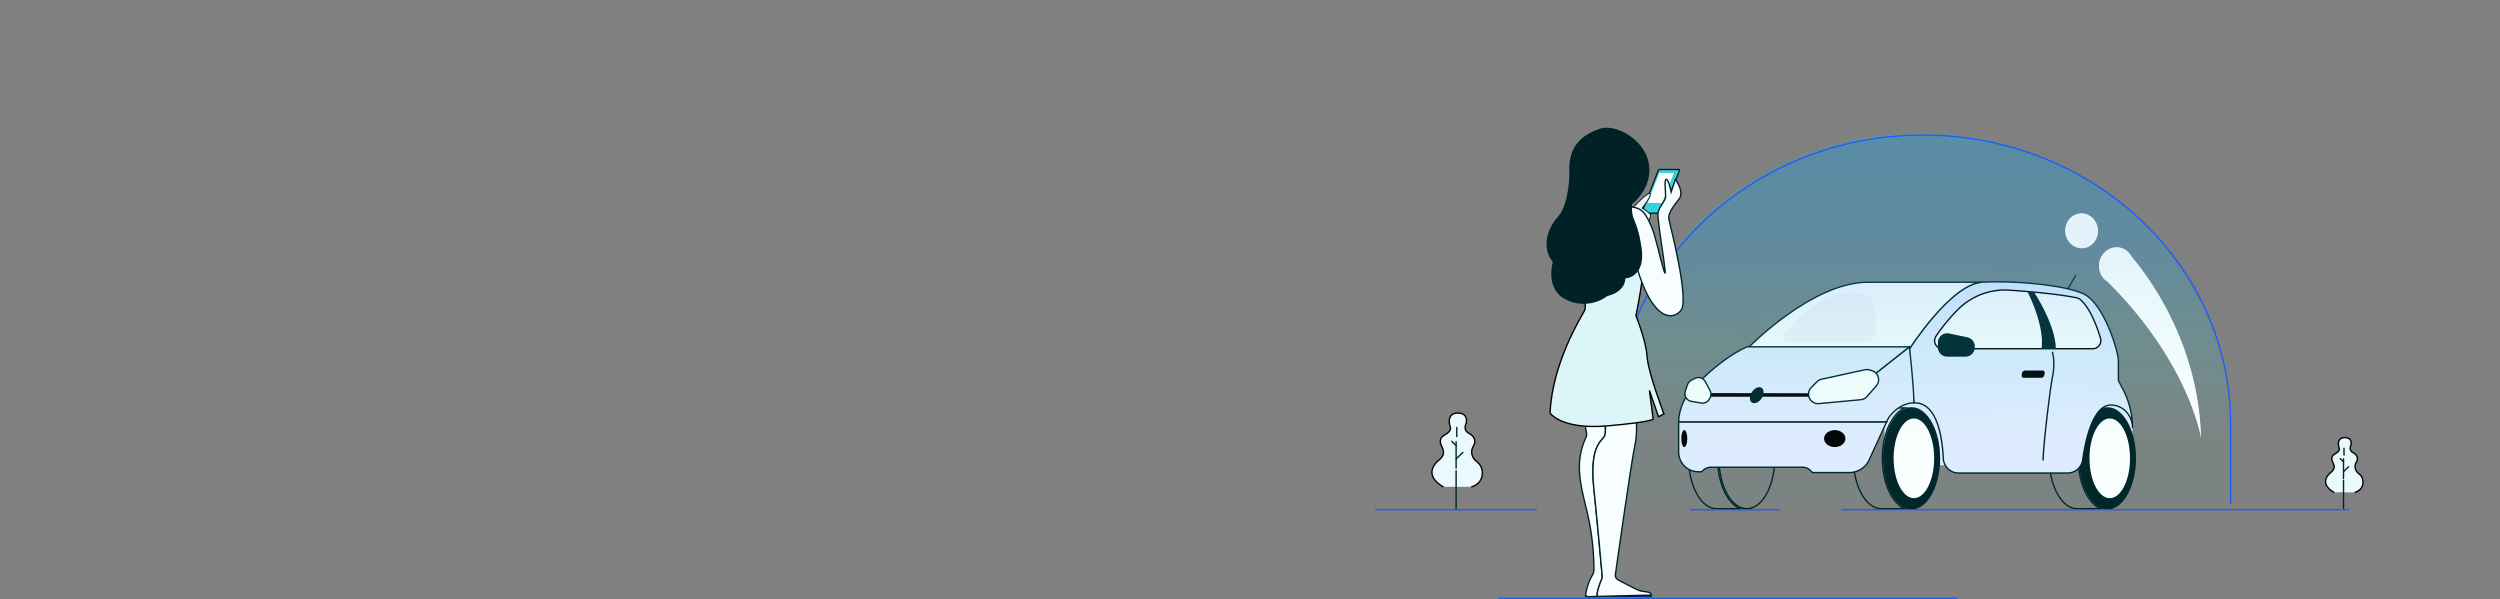 <svg xmlns="http://www.w3.org/2000/svg" xmlns:xlink="http://www.w3.org/1999/xlink" width="1801" height="431.5" viewBox="0 0 1801 431.5">
  <rect x="0" y="0" width="1801" height="431.5" fill="#808080" stroke="none"/>
  <defs>
    <linearGradient id="linear-gradient" x1="0.482" y1="0.031" x2="0.485" y2="0.774" gradientUnits="objectBoundingBox">
      <stop offset="0" stop-color="#00bede" stop-opacity="0.988"/>
      <stop offset="1" stop-color="#35e1ca" stop-opacity="0.11"/>
    </linearGradient>
    <linearGradient id="linear-gradient-2" x1="0.518" y1="1.921" x2="0.482" y2="-1.337" gradientUnits="objectBoundingBox">
      <stop offset="0" stop-color="#0060ff"/>
      <stop offset="1" stop-color="#84b2ff"/>
    </linearGradient>
    <linearGradient id="linear-gradient-3" x1="0.484" y1="0.294" x2="0.486" y2="0.815" gradientUnits="objectBoundingBox">
      <stop offset="0" stop-color="#238bea"/>
      <stop offset="0.732" stop-color="#1fd3d2" stop-opacity="0.4"/>
      <stop offset="1" stop-color="#35d3e1" stop-opacity="0.141"/>
    </linearGradient>
  </defs>
  <g id="Group_12177" data-name="Group 12177" transform="translate(-60 -316)">
    <rect id="Rectangle_2519" data-name="Rectangle 2519" width="1801" height="431" transform="translate(60 316)" fill="none"/>
    <g id="Group_3654" data-name="Group 3654" transform="translate(-7.143 -96.702)">
      <g id="Group_3652" data-name="Group 3652" transform="translate(1058.143 504.702)">
        <g id="Group_1412" data-name="Group 1412" transform="translate(495.943 60.939)">
          <ellipse id="Ellipse_13" data-name="Ellipse 13" cx="11.793" cy="12.547" rx="11.793" ry="12.547" transform="matrix(0.998, -0.069, 0.069, 0.998, 0, 1.623)" fill="#fff"/>
          <path id="Union_4" data-name="Union 4" d="M79.47,122.463l-.072.12s-.168-.115-.487-.343a12.726,12.726,0,0,1-4.9-3.737C58.618,106.159,14.562,65.949,0,0,0,0,18.517,51.269,87.449,97.39a12.547,12.547,0,0,1,4.688,3.078l.285.183-.044.073a13.728,13.728,0,0,1,3.532,8.347c.5,7.311-4.658,13.623-11.529,14.1-.274.019-.548.028-.819.028A11.792,11.792,0,0,1,79.47,122.463Z" transform="translate(98.621 162.29) rotate(-169)" fill="#fff" stroke="rgba(0,0,0,0)" stroke-miterlimit="10" stroke-width="1"/>
        </g>
        <path id="Path_552" data-name="Path 552" d="M1097.174,346.344v-57.6c0-115.841,99.26-209.748,221.7-209.748s221.7,93.908,221.7,209.748v57.6" transform="translate(-926.952 -75.269)" opacity="0.2" fill="url(#linear-gradient)"/>
        <path id="Path_527" data-name="Path 527" d="M1526.539,367.057H1347.814V311.344h157.547l14.7,11.946a17.541,17.541,0,0,1,6.477,13.612Z" transform="translate(-981.271 -123.868)" fill="#e2edff"/>
        <g id="Path_529" data-name="Path 529" transform="translate(-974.593 -127.918)" fill="none">
          <path d="M1340.109,366.083c0-20.334,9.218-36.818,20.591-36.818h-21.844c-11.372,0-20.591,16.484-20.591,36.818s9.219,36.817,20.591,36.817H1360.7C1349.327,402.9,1340.109,386.417,1340.109,366.083Z" stroke="none"/>
          <path d="M 1353.692 401.9 C 1350.535 400.03 1347.658 396.881 1345.267 392.605 C 1341.296 385.505 1339.109 376.086 1339.109 366.083 C 1339.109 356.08 1341.296 346.661 1345.267 339.561 C 1347.659 335.284 1350.535 332.136 1353.692 330.265 L 1338.856 330.265 C 1336.299 330.265 1333.805 331.17 1331.444 332.956 C 1329.103 334.726 1326.992 337.277 1325.169 340.537 C 1323.323 343.837 1321.872 347.688 1320.856 351.982 C 1319.8 356.446 1319.265 361.19 1319.265 366.083 C 1319.265 370.976 1319.8 375.72 1320.856 380.184 C 1321.872 384.478 1323.323 388.329 1325.169 391.629 C 1326.992 394.889 1329.103 397.439 1331.444 399.21 C 1333.805 400.995 1336.299 401.9 1338.856 401.9 L 1353.692 401.9 M 1360.7 402.9 L 1338.856 402.9 C 1327.484 402.9 1318.265 386.417 1318.265 366.083 C 1318.265 345.749 1327.484 329.265 1338.856 329.265 L 1360.7 329.265 C 1349.327 329.265 1340.109 345.749 1340.109 366.083 C 1340.109 386.417 1349.327 402.9 1360.7 402.9 Z" stroke="none" fill="#002226"/>
        </g>
        <ellipse id="Ellipse_8" data-name="Ellipse 8" cx="20.591" cy="36.818" rx="20.591" ry="36.818" transform="translate(365.516 201.347)" fill="#002226"/>
        <ellipse id="Ellipse_9" data-name="Ellipse 9" cx="14.599" cy="28.71" rx="14.599" ry="28.71" transform="translate(373.165 209.455)" fill="#fff"/>
        <g id="Path_530" data-name="Path 530" transform="translate(-939.939 -127.918)" fill="none">
          <path d="M1186.768,366.083c0-20.334,9.22-36.818,20.591-36.818h-21.843c-11.373,0-20.592,16.484-20.592,36.818s9.219,36.817,20.592,36.817h21.843C1195.988,402.9,1186.768,386.417,1186.768,366.083Z" stroke="none"/>
          <path d="M 1200.352 401.9 C 1197.195 400.03 1194.318 396.881 1191.926 392.605 C 1187.955 385.505 1185.768 376.086 1185.768 366.083 C 1185.768 356.081 1187.955 346.661 1191.926 339.561 C 1194.318 335.284 1197.194 332.136 1200.352 330.265 L 1185.516 330.265 C 1182.959 330.265 1180.465 331.17 1178.104 332.956 C 1175.763 334.726 1173.651 337.277 1171.828 340.537 C 1169.982 343.837 1168.531 347.688 1167.515 351.982 C 1166.459 356.446 1165.924 361.19 1165.924 366.083 C 1165.924 370.976 1166.459 375.72 1167.515 380.184 C 1168.531 384.478 1169.982 388.329 1171.828 391.629 C 1173.651 394.889 1175.763 397.439 1178.104 399.21 C 1180.465 400.995 1182.959 401.9 1185.516 401.9 L 1200.352 401.9 M 1207.359 402.9 L 1185.516 402.9 C 1174.143 402.9 1164.924 386.417 1164.924 366.083 C 1164.924 345.749 1174.143 329.265 1185.516 329.265 L 1207.359 329.265 C 1195.988 329.265 1186.768 345.749 1186.768 366.083 C 1186.768 386.417 1195.988 402.9 1207.359 402.9 Z" stroke="none" fill="#002226"/>
        </g>
        <g id="Ellipse_10" data-name="Ellipse 10" transform="translate(246.828 201.347)" fill="none" stroke="#002226" stroke-width="1">
          <ellipse cx="20.591" cy="36.818" rx="20.591" ry="36.818" stroke="none"/>
          <ellipse cx="20.591" cy="36.818" rx="20.091" ry="36.318" fill="none"/>
        </g>
        <g id="Path_531" data-name="Path 531" transform="translate(-1015.792 -127.918)" fill="none">
          <path d="M1522.415,366.083c0-20.334,9.219-36.818,20.592-36.818h-21.844c-11.372,0-20.592,16.484-20.592,36.818s9.219,36.817,20.592,36.817h21.844C1531.634,402.9,1522.415,386.417,1522.415,366.083Z" stroke="none"/>
          <path d="M 1535.999 401.9 C 1532.842 400.03 1529.965 396.881 1527.573 392.605 C 1523.602 385.505 1521.415 376.086 1521.415 366.083 C 1521.415 356.081 1523.602 346.661 1527.573 339.561 C 1529.965 335.284 1532.841 332.136 1535.999 330.265 L 1521.163 330.265 C 1518.605 330.265 1516.112 331.17 1513.751 332.956 C 1511.41 334.726 1509.298 337.277 1507.475 340.537 C 1505.629 343.837 1504.178 347.688 1503.162 351.982 C 1502.107 356.446 1501.571 361.19 1501.571 366.083 C 1501.571 370.976 1502.107 375.72 1503.162 380.184 C 1504.178 384.478 1505.629 388.329 1507.475 391.629 C 1509.298 394.889 1511.41 397.439 1513.751 399.21 C 1516.112 400.995 1518.605 401.9 1521.163 401.9 L 1535.999 401.9 M 1543.007 402.9 L 1521.163 402.9 C 1509.79 402.9 1500.571 386.417 1500.571 366.083 C 1500.571 345.749 1509.79 329.265 1521.163 329.265 L 1543.007 329.265 C 1531.634 329.265 1522.415 345.749 1522.415 366.083 C 1522.415 386.417 1531.634 402.9 1543.007 402.9 Z" stroke="none" fill="#002226"/>
        </g>
        <ellipse id="Ellipse_11" data-name="Ellipse 11" cx="20.591" cy="36.818" rx="20.591" ry="36.818" transform="translate(506.623 201.347)" fill="#002226"/>
        <ellipse id="Ellipse_12" data-name="Ellipse 12" cx="14.599" cy="28.71" rx="14.599" ry="28.71" transform="translate(514.272 209.455)" fill="#fff"/>
        <path id="Path_532" data-name="Path 532" d="M1279.172,379.441h-26.413l-1.476-1.475a8.118,8.118,0,0,0-5.74-2.378h-66.021a8.118,8.118,0,0,0-5.74,2.378l-.9.9h-2.409a14.182,14.182,0,0,1-14.181-14.181V342.908h149.836l-11.938,25.917A15.935,15.935,0,0,1,1279.172,379.441Z" transform="translate(-937.99 -131.001)" fill="url(#linear-gradient-2)"/>
        <path id="Path_533" data-name="Path 533" d="M1279.172,379.441h-26.413l-1.476-1.475a8.118,8.118,0,0,0-5.74-2.378h-66.021a8.118,8.118,0,0,0-5.74,2.378l-.9.9h-2.409a14.182,14.182,0,0,1-14.181-14.181V342.908h149.836l-11.938,25.917A15.935,15.935,0,0,1,1279.172,379.441Z" transform="translate(-937.99 -131.001)" fill="#e2edff" stroke="#002226" stroke-width="1"/>
        <path id="Path_534" data-name="Path 534" d="M1516.4,219.315a.507.507,0,0,1-.259-.07.513.513,0,0,1-.184-.7l7.192-12.329a.514.514,0,1,1,.887.518l-7.192,12.329A.513.513,0,0,1,1516.4,219.315Z" transform="translate(-1019.254 -100.052)" fill="#1a2e35"/>
        <path id="Path_535" data-name="Path 535" d="M1521.6,281.689V267.675c0-7.364-10.706-42.127-25.432-48.634s-50.347-9.418-72.781-8.22-52.36,48.12-52.36,48.12l3.152,38.761c4.558,0,19.188.227,21.319,40.154a10.979,10.979,0,0,0,10.947,10.419H1485a10.956,10.956,0,0,0,10.853-9.417c2.014-14.229,7.417-39.566,20.348-39.566,9.077,0,15.584,7.769,15.584,16.674h0a60.372,60.372,0,0,0-6.931-28.086Z" transform="translate(-986.516 -99.506)" fill="#e2edff" stroke="#002226" stroke-width="1"/>
        <path id="Path_536" data-name="Path 536" d="M1307.024,210.9c-40.871,0-87.164,48.12-87.164,48.12h117s29.927-46.921,52.36-48.12Z" transform="translate(-952.355 -99.583)" fill="#fff" stroke="#002226" stroke-width="1"/>
        <path id="Path_538" data-name="Path 538" d="M1322.5,273.068l-43.224,34.107-116.3-.371s-6.679,9.7-6.679,20.321h149.836c2.454-6.507,11.06-13.7,19.622-13.7C1325.753,301.324,1322.5,273.068,1322.5,273.068Z" transform="translate(-937.99 -115.218)" fill="#e2edff" stroke="#002226" stroke-width="1"/>
        <path id="Path_540" data-name="Path 540" d="M1164.924,306.8s20.431-23.8,42.521-33.736h117l-43.224,34.107Z" transform="translate(-939.94 -115.218)" fill="#e2edff" stroke="#002226" stroke-width="1"/>
        <rect id="Rectangle_2164" data-name="Rectangle 2164" width="76.719" height="2.226" transform="translate(238.736 191.586)"/>
        <path id="Path_541" data-name="Path 541" d="M1279.175,307.126,1283.3,303a6.817,6.817,0,0,1,3.372-1.842l31.045-6.761a6.815,6.815,0,0,1,3.3.1l1.66.467a6.823,6.823,0,0,1,3.287,11.06l-6.674,7.626a6.818,6.818,0,0,1-4.5,2.3l-30.156,2.793a6.821,6.821,0,0,1-5.444-1.959h0A6.821,6.821,0,0,1,1279.175,307.126Z" transform="translate(-965.307 -120.003)" fill="#fff" stroke="#002226" stroke-width="1"/>
        <path id="Path_542" data-name="Path 542" d="M1180.208,310.985l-3.409-6.357a5.6,5.6,0,0,0-2.058-2.158h0a5.6,5.6,0,0,0-5.484-.156l-2.578,1.351a5.6,5.6,0,0,0-2.705,3.163l-1.579,4.653a5.605,5.605,0,0,0,4.354,7.324l7.1,1.226a5.6,5.6,0,0,0,5.888-2.865l.472-.875A5.6,5.6,0,0,0,1180.208,310.985Z" transform="translate(-939.3 -121.682)" fill="#fff" stroke="#002226" stroke-width="1"/>
        <path id="Path_543" data-name="Path 543" d="M1400.226,262.488H1508.4a5.878,5.878,0,0,0,5.628-7.572c-2.46-8.228-7.2-21.073-14.291-27.629a5.924,5.924,0,0,0-2.807-1.436c-12.75-2.7-33.25-4.5-48.458-5.547a47.812,47.812,0,0,0-37.406,14.214,131.224,131.224,0,0,0-15.6,19.041A5.742,5.742,0,0,0,1400.226,262.488Z" transform="translate(-991.818 -103.268)" fill="#fff" stroke="#000" stroke-width="1"/>
        <path id="Path_544" data-name="Path 544" d="M1307.03,356.686c0,3.373-3.45,6.108-7.706,6.108s-7.706-2.735-7.706-6.108,3.449-6.108,7.706-6.108S1307.03,353.313,1307.03,356.686Z" transform="translate(-968.571 -132.734)"/>
        <path id="Path_545" data-name="Path 545" d="M1229.348,310.629c2.529,0,3.763,2.586,2.756,5.777s-3.872,5.776-6.4,5.776-3.762-2.586-2.756-5.776S1226.819,310.629,1229.348,310.629Z" transform="translate(-952.973 -123.706)" fill="#002226"/>
        <path id="Path_546" data-name="Path 546" d="M1163.061,356.686c0,3.373-.971,6.108-2.169,6.108s-2.169-2.735-2.169-6.108.97-6.108,2.169-6.108S1163.061,353.313,1163.061,356.686Z" transform="translate(-938.538 -132.734)"/>
        <path id="Path_547" data-name="Path 547" d="M1397.594,270.611v-3.462a6.686,6.686,0,0,1,8.05-6.545l13.171,2.746a6.686,6.686,0,0,1,5.321,6.545v.716a6.685,6.685,0,0,1-6.685,6.686H1404.28A6.686,6.686,0,0,1,1397.594,270.611Z" transform="translate(-992.521 -112.369)" fill="#002226"/>
        <path id="Path_548" data-name="Path 548" d="M1485.727,222.059s-1.757-.176-4.823-.447c13.549,27.755,10.095,41.2,10.095,41.2h10.332C1501.436,245.914,1485.727,222.059,1485.727,222.059Z" transform="translate(-1011.348 -103.59)" fill="#002226"/>
        <path id="Path_549" data-name="Path 549" d="M1320.313,250.668a8.815,8.815,0,0,1-8.772,7.968h-53.246c-3.886,0-5.293-4.33-2.482-7.564a151,151,0,0,1,16.5-16.109c10.025-8.441,22.478-12.832,34.12-12.023,1.418.1,2.892.207,4.405.323a8.823,8.823,0,0,1,7.946,6.956A67.076,67.076,0,0,1,1320.313,250.668Z" transform="translate(-960.146 -103.868)" fill="#edf0f5" opacity="0.51"/>
        <path id="Path_550" data-name="Path 550" d="M1495.383,356.1a.514.514,0,0,1-.514-.514c0-10.4,5.3-53.271,6.69-59.7,1.349-6.237,1.352-13.195.01-17.727a.514.514,0,0,1,.985-.291c1.388,4.683,1.392,11.842.009,18.235-1.385,6.409-6.666,49.127-6.666,59.485A.514.514,0,0,1,1495.383,356.1Z" transform="translate(-1014.504 -116.218)" fill="#002226"/>
        <path id="Path_551" data-name="Path 551" d="M1489.648,300.371h-12.529a1.552,1.552,0,0,1-1.563-1.9l.257-1.456a2.373,2.373,0,0,1,2.234-1.9h12.529a1.552,1.552,0,0,1,1.562,1.9l-.257,1.456A2.372,2.372,0,0,1,1489.648,300.371Z" transform="translate(-1010.132 -120.201)"/>
        <path id="Path_553" data-name="Path 553" d="M1097.174,344.452V287.265c0-115.021,99.26-208.265,221.7-208.265s221.7,93.244,221.7,208.265v57.188" transform="translate(-924.629 -73.684)" fill="none" stroke="#195dff" stroke-linecap="round" stroke-miterlimit="10" stroke-width="1"/>
        <line id="Line_61" data-name="Line 61" x2="365.48" transform="translate(335.83 275.213)" fill="none" stroke="#195dff" stroke-linecap="round" stroke-miterlimit="10" stroke-width="1"/>
        <line id="Line_194" data-name="Line 194" x2="115.83" transform="translate(0 275.213)" fill="none" stroke="#195dff" stroke-linecap="round" stroke-miterlimit="10" stroke-width="1"/>
        <line id="Line_195" data-name="Line 195" x2="63.801" transform="translate(226.891 275.213)" fill="none" stroke="#195dff" stroke-linecap="round" stroke-miterlimit="10" stroke-width="1"/>
        <path id="Path_562" data-name="Path 562" d="M1116.814,503.155h-14.2a10.139,10.139,0,0,1,6.716-2.379.673.673,0,0,0,.658-.687.664.664,0,0,0-.687-.658c-5.254.114-7.808,2.8-8.537,3.723H1069.49a.673.673,0,0,0,0,1.345h47.324a.673.673,0,1,0,0-1.345Z" transform="translate(-918.221 -166.374)" fill="#0e215c"/>
        <path id="Path_990" data-name="Path 990" d="M1097.174,346.344v-57.6c0-115.841,99.26-209.748,221.7-209.748s221.7,93.908,221.7,209.748v57.6" transform="translate(-924.629 -72.945)" opacity="0.2" fill="url(#linear-gradient-3)"/>
        <path id="Path_554" data-name="Path 554" d="M1136.692,139.549h-14.23a.469.469,0,0,1-.436-.64l12.043-30.593a.47.47,0,0,1,.436-.3h14.231a.468.468,0,0,1,.436.639l-12.044,30.593A.467.467,0,0,1,1136.692,139.549Z" transform="translate(-930.238 -77.919)" fill="#35d3e1" stroke="#002226" stroke-width="1"/>
        <path id="Path_555" data-name="Path 555" d="M1135.634,130.775h-9.756a.321.321,0,0,1-.3-.439l8.258-20.976a.321.321,0,0,1,.3-.2h9.757a.321.321,0,0,1,.3.439l-8.257,20.976A.323.323,0,0,1,1135.634,130.775Z" transform="translate(-929.458 -76.591)" fill="#fff"/>
        <path id="Path_556" data-name="Path 556" d="M1080.429,453.257s-2.935-33.337-6.08-63.949,5.241-33.967,7.548-37.741c1.527-2.5.482-10.869-.4-16.248l-14.906-.614,2.462,14.473a4.983,4.983,0,0,1-.372,2.9c-9.163,20.112-3.242,36.016,1.474,56.935a183.349,183.349,0,0,1,4.22,38.663,7.118,7.118,0,0,1-1.007,3.588,39.358,39.358,0,0,0-4.893,13.875,1.594,1.594,0,0,0,1.616,1.83l6.782-.169C1075.833,463.785,1080.429,453.257,1080.429,453.257Z" transform="translate(-917.103 -129.148)" fill="#f8feff" stroke="#002226" stroke-width="1" style="isolation: isolate"/>
        <path id="Path_557" data-name="Path 557" d="M1109.174,462.452c-2.812-1.215-10.41-5.183-14.38-7.276a4.007,4.007,0,0,1-2.1-4.107c2.089-14.7,11.822-82.894,14-92.614a64.118,64.118,0,0,0,.512-22.015l-22.853-.942c.882,5.379,1.926,13.75.4,16.248-2.306,3.774-10.693,7.129-7.548,37.741s6.079,63.949,6.079,63.949-4.595,10.528-3.556,13.546l38.825-.966C1118.6,463.082,1113.056,464.13,1109.174,462.452Z" transform="translate(-919.958 -129.327)" fill="#f8feff" stroke="#002226" stroke-width="1" style="isolation: isolate"/>
        <path id="Path_558" data-name="Path 558" d="M1056.21,177.039s7.625,43.071,5.358,47.4-23.492,37.969-24.935,74.008c0,0,8.037,12.133,41.216,9.248s33.057-4.946,33.057-4.946l-2.727-20.608,6.558,18.959,3.915-2.039s-11.334-29.491-12.158-41.443-8.037-29.246-8.037-29.246,7.212-33.608,5.564-46.8S1056.21,177.039,1056.21,177.039Z" transform="translate(-910.947 -92.886)" fill="#dcf5f8" stroke="#000" stroke-width="1"/>
        <path id="Path_559" data-name="Path 559" d="M1111.71,142.47s10.206-11.787,13.435-12.057-5.171,10.487-5.171,10.487,6.171,3.516,6.036,5.277-3.326,8.487-3.326,8.487Z" transform="translate(-927.914 -82.978)" fill="#edf0f5" stroke="#002226" stroke-width="0.7" style="isolation: isolate"/>
        <path id="Path_560" data-name="Path 560" d="M1104.777,137.914s10.7-3.81,16.314,5.5,6.686,16.657,8.7,23.63c12.248,49.762-1.45-20.9,0-26.128s5.257-7.948,5.438-11.211-1.269-12.859.544-12.5,3.444,9.058,3.444,9.058l3.081-9.068s6.746,9.068,2.648,14.144-8.086,10.513-7.361,14.5,15.007,58.006,8.681,65.8-21.007,6.707-32.064-32.265S1104.777,137.914,1104.777,137.914Z" transform="translate(-926.328 -79.993)" fill="#f8feff" stroke="#002226" stroke-width="1" style="isolation: isolate"/>
        <path id="Path_561" data-name="Path 561" d="M1049.822,101.533s0,22.774-8.449,31.968-11.182,23.108-3.479,32.3c0,0-6.212,20.459,10.437,27.623a28.588,28.588,0,0,0,28.823-3.023s12.671-2.485,12.92-12.673c0,0,14.909-.5,11.679-22.363s-7.667-18.483-6.709-31.267c0,0,15.029-11.4,11.987-29.08S1082.8,66.073,1071.8,69.864,1048.58,81,1049.822,101.533Z" transform="translate(-910.207 -69.13)" fill="#002226"/>
        <line id="Line_62" data-name="Line 62" x2="330.035" transform="translate(88.655 339)" fill="none" stroke="#195dff" stroke-linecap="round" stroke-miterlimit="10" stroke-width="1"/>
        <g id="Group_1411" data-name="Group 1411" transform="translate(40.565 205.559)">
          <path id="Path_659" data-name="Path 659" d="M480.487,742.541a11.435,11.435,0,0,0,5.887-4.11,10.584,10.584,0,0,0-.274-11.992c-1.359-1.666-3.188-2.61-4.357-4.521a8.159,8.159,0,0,1-.472-8.042s4.7-5.8-3.133-10.024c0,0-4.073-1.88-1.723-7.048,0,0,2.036-7.049-5.64-7.362,0,0-7.99-.783-6.267,8.3.312,1.648,1.153,2.527.145,4.3-1.909,3.366-7.076,3.281-6.8,8.139.153,2.7,2.3,4.879,2.246,7.614-.081,3.817-3.545,5.29-5.667,7.868a11.641,11.641,0,0,0-2.367,4.311c-1.519,5.655,3.351,9.972,7.741,12.561" transform="translate(-451.781 -689.426)" fill="#eaf9fb" stroke="#000" stroke-linecap="round" stroke-miterlimit="10" stroke-width="1"/>
          <line id="Line_55" data-name="Line 55" y1="27.097" transform="translate(17.425 41.525)" fill="none" stroke="#002226" stroke-linecap="round" stroke-miterlimit="10" stroke-width="1"/>
          <line id="Line_56" data-name="Line 56" y1="18.953" transform="translate(17.425 20.692)" fill="none" stroke="#002226" stroke-linecap="round" stroke-miterlimit="10" stroke-width="1"/>
          <line id="Line_57" data-name="Line 57" y1="4.699" x2="4.857" transform="translate(17.425 28.367)" fill="none" stroke="#002226" stroke-linecap="round" stroke-miterlimit="10" stroke-width="1"/>
          <line id="Line_58" data-name="Line 58" x1="3.133" y1="3.133" transform="translate(14.292 20.379)" fill="none" stroke="#002226" stroke-linecap="round" stroke-miterlimit="10" stroke-width="1"/>
          <line id="Line_59" data-name="Line 59" y1="6.579" transform="translate(17.896 10.355)" fill="none" stroke="#002226" stroke-linecap="round" stroke-miterlimit="10" stroke-width="1"/>
        </g>
        <g id="Group_1493" data-name="Group 1493" transform="translate(684.333 223.228)">
          <path id="Path_659-2" data-name="Path 659" d="M473.1,728.865a8.491,8.491,0,0,0,4.371-3.051,7.858,7.858,0,0,0-.2-8.9c-1.009-1.237-2.367-1.938-3.236-3.357a6.058,6.058,0,0,1-.35-5.971s3.49-4.3-2.327-7.443c0,0-3.024-1.4-1.28-5.234,0,0,1.512-5.234-4.188-5.466,0,0-5.932-.582-4.653,6.163.232,1.223.856,1.877.108,3.2-1.417,2.5-5.254,2.436-5.049,6.044.114,2.007,1.711,3.623,1.668,5.653-.06,2.834-2.632,3.928-4.208,5.842a8.644,8.644,0,0,0-1.757,3.2c-1.128,4.2,2.488,7.4,5.748,9.327" transform="translate(-451.781 -689.426)" fill="#eaf9fb" stroke="#000" stroke-linecap="round" stroke-miterlimit="10" stroke-width="1"/>
          <line id="Line_55-2" data-name="Line 55" y1="20.12" transform="translate(12.939 30.832)" fill="none" stroke="#002226" stroke-linecap="round" stroke-miterlimit="10" stroke-width="1"/>
          <line id="Line_56-2" data-name="Line 56" y1="14.072" transform="translate(12.939 15.364)" fill="none" stroke="#002226" stroke-linecap="round" stroke-miterlimit="10" stroke-width="1"/>
          <line id="Line_57-2" data-name="Line 57" y1="3.489" x2="3.606" transform="translate(12.939 21.063)" fill="none" stroke="#002226" stroke-linecap="round" stroke-miterlimit="10" stroke-width="1"/>
          <line id="Line_58-2" data-name="Line 58" x1="2.327" y1="2.326" transform="translate(10.612 15.132)" fill="none" stroke="#002226" stroke-linecap="round" stroke-miterlimit="10" stroke-width="1"/>
          <line id="Line_59-2" data-name="Line 59" y1="4.885" transform="translate(13.288 7.688)" fill="none" stroke="#002226" stroke-linecap="round" stroke-miterlimit="10" stroke-width="1"/>
        </g>
        <ellipse id="Ellipse_13-2" data-name="Ellipse 13" cx="11.793" cy="12.547" rx="11.793" ry="12.547" transform="matrix(0.998, -0.069, 0.069, 0.998, 495.943, 62.562)" fill="#fff" opacity="0.6"/>
        <path id="Union_4-2" data-name="Union 4" d="M79.47,122.462l-.072.121s-.168-.115-.488-.343a12.733,12.733,0,0,1-4.894-3.736C58.618,106.159,14.562,65.949,0,0,0,0,18.52,51.27,87.451,97.391a12.546,12.546,0,0,1,4.683,3.075l.287.185-.044.074a13.728,13.728,0,0,1,3.533,8.347c.5,7.312-4.657,13.623-11.528,14.1q-.412.028-.82.028A11.79,11.79,0,0,1,79.47,122.462Z" transform="translate(594.564 223.229) rotate(-169)" fill="#fff" stroke="rgba(0,0,0,0)" stroke-miterlimit="10" stroke-width="1" opacity="0.6"/>
      </g>
    </g>
  </g>
</svg>
